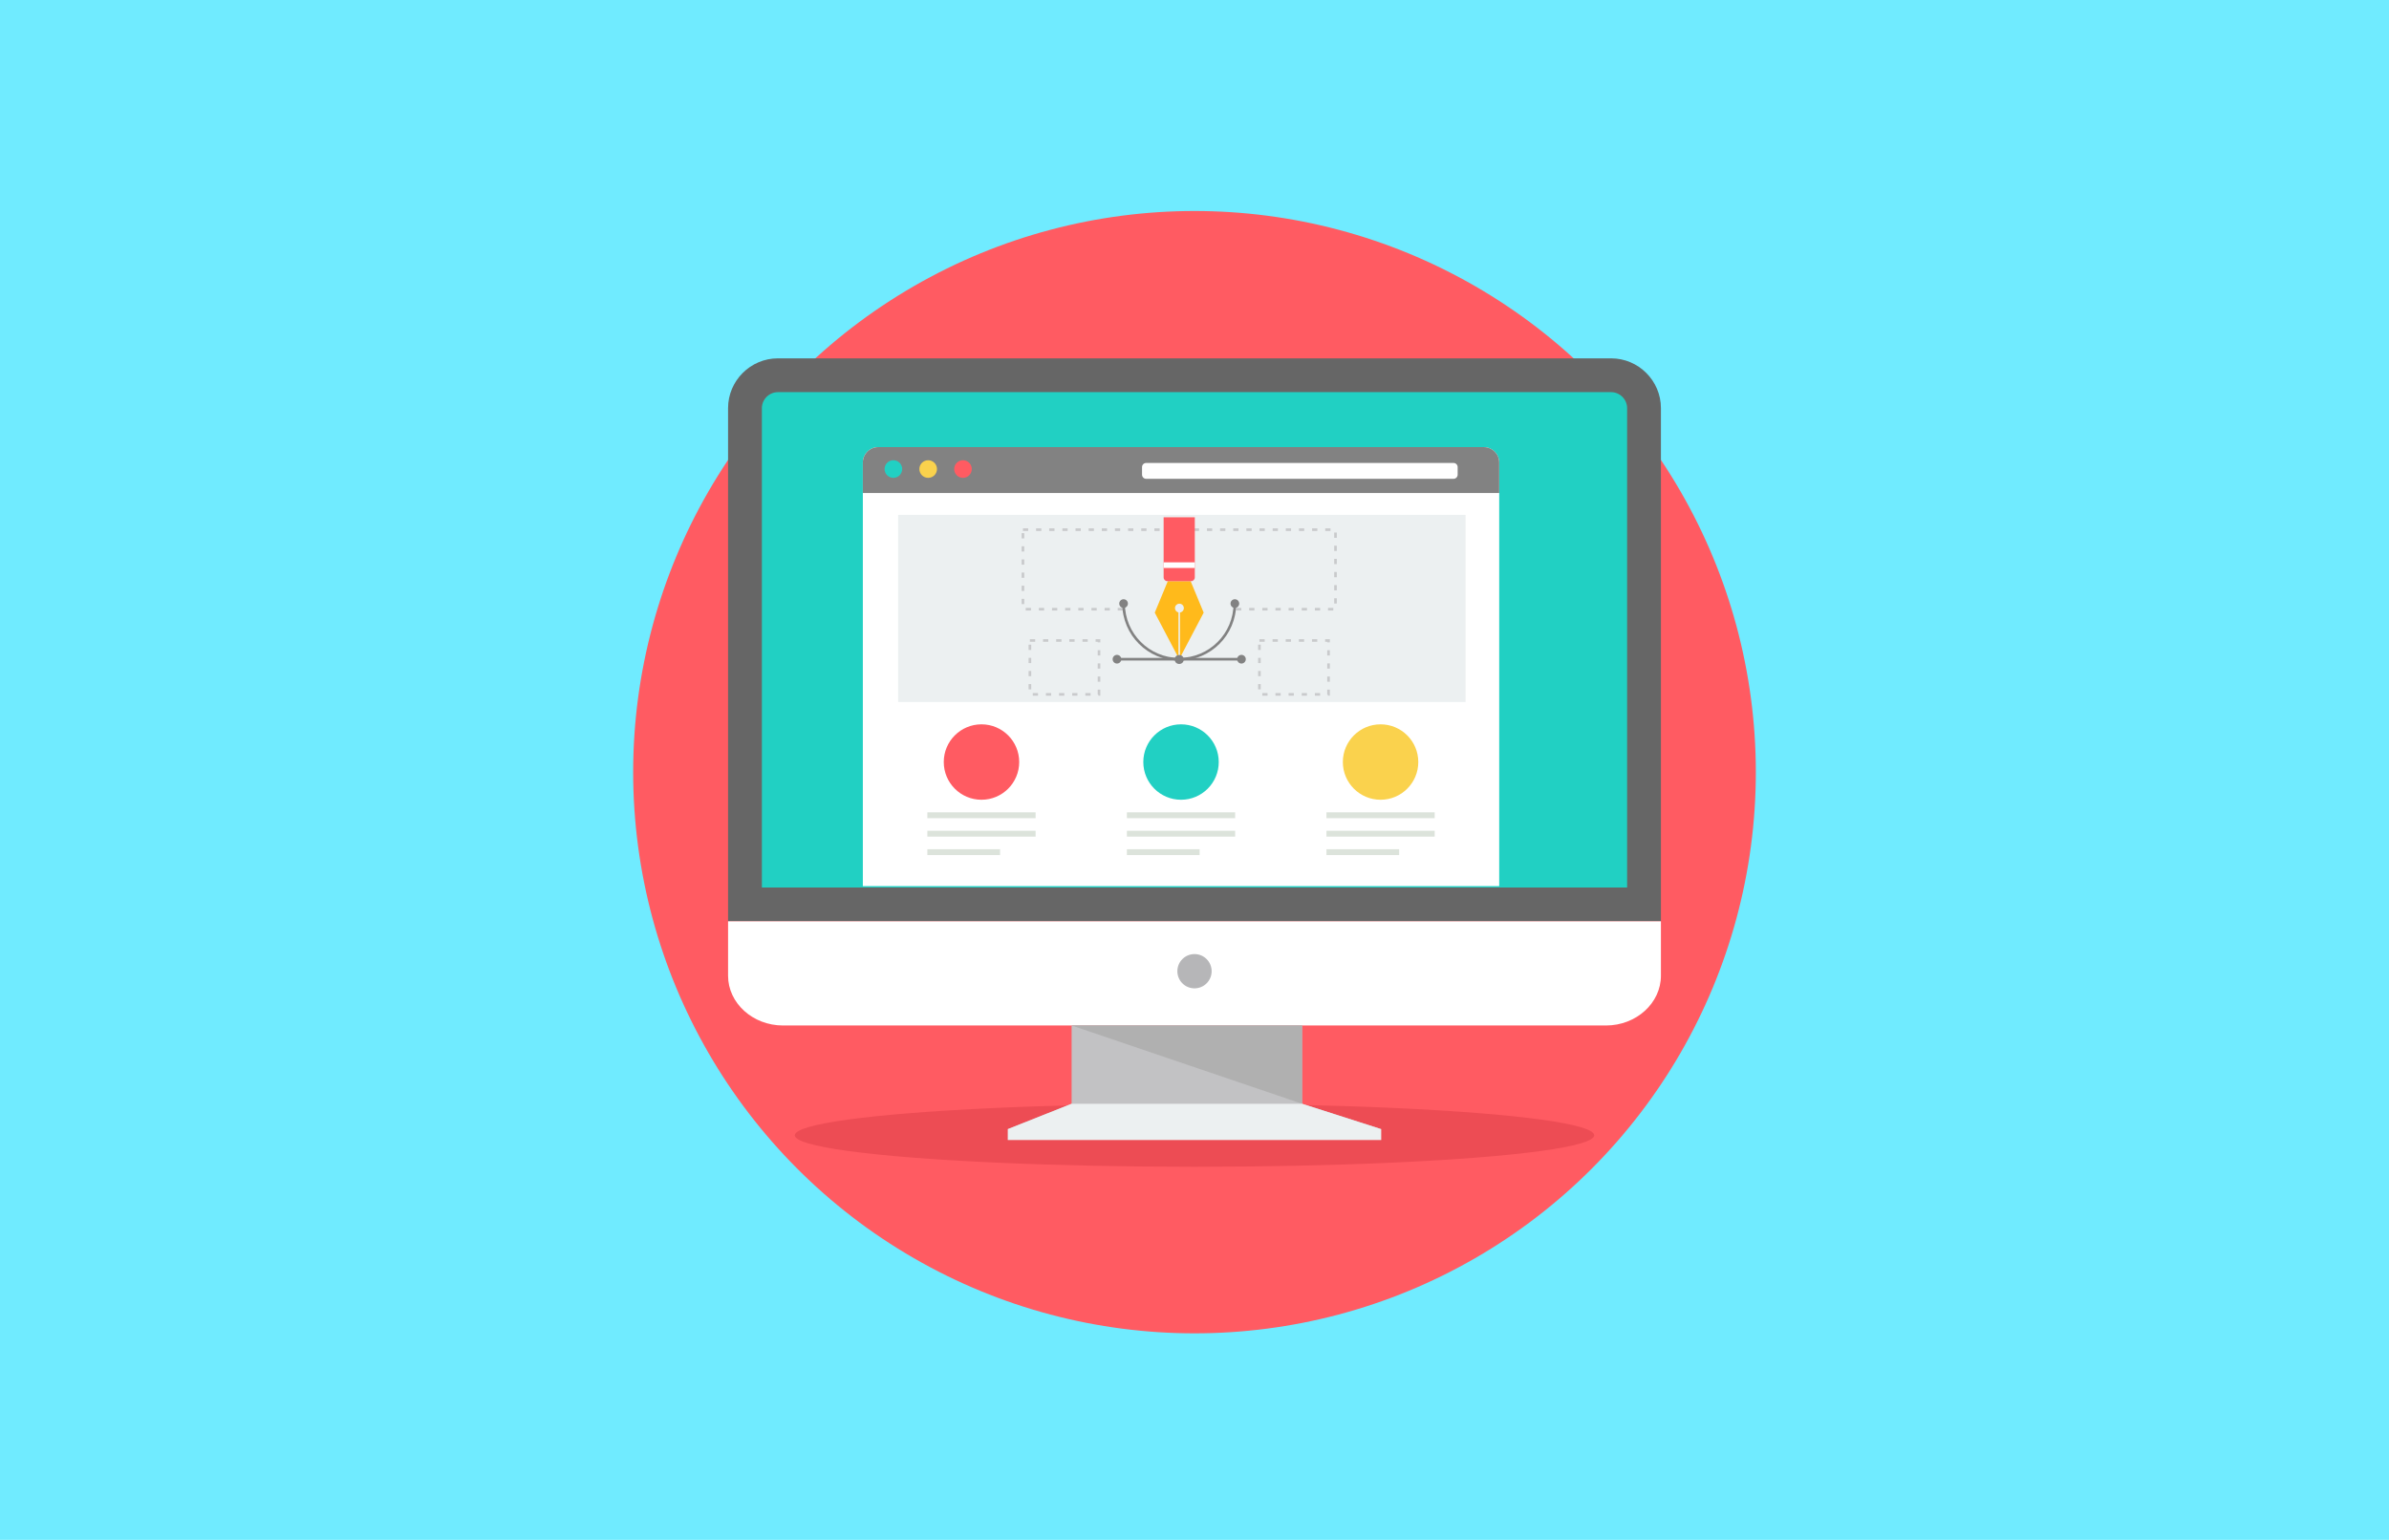 <?xml version="1.0" encoding="UTF-8"?>
<svg width="532px" height="343px" viewBox="0 0 532 343" version="1.1" xmlns="http://www.w3.org/2000/svg" xmlns:xlink="http://www.w3.org/1999/xlink">
    <!-- Generator: Sketch 45.1 (43504) - http://www.bohemiancoding.com/sketch -->
    <title>Artboard Copy 2</title>
    <desc>Created with Sketch.</desc>
    <defs></defs>
    <g id="Page-1" stroke="none" stroke-width="1" fill="none" fill-rule="evenodd">
        <g id="Artboard-Copy-2">
            <rect id="Rectangle" fill="#70EBFF" x="0" y="0" width="532" height="343"></rect>
            <g id="startup" transform="translate(141, 47)" fill-rule="nonzero">
                <circle id="Oval" fill="#FF5B62" cx="125" cy="125" r="125"></circle>
                <ellipse id="Oval" fill="#ED4C54" cx="125" cy="205.881" rx="89.005" ry="7.016"></ellipse>
                <path d="M32.217,32.823 L217.782,32.823 C223.878,32.823 228.867,37.812 228.867,43.908 L228.867,158.217 L21.132,158.217 L21.132,43.908 C21.132,37.811 26.12,32.823 32.217,32.823 Z" id="Shape" fill="#666666"></path>
                <path d="M28.66,150.691 L221.339,150.691 L221.339,43.909 C221.339,41.967 219.723,40.351 217.782,40.351 L32.218,40.351 C30.276,40.351 28.661,41.967 28.661,43.909 L28.661,150.692 L28.66,150.692 L28.66,150.691 Z" id="Shape" fill="#21D0C3"></path>
                <path d="M228.866,158.218 L228.866,170.34 C228.866,176.438 223.368,181.425 216.646,181.425 L33.352,181.425 C26.63,181.425 21.132,176.438 21.132,170.34 L21.132,158.218 L228.866,158.218 Z" id="Shape" fill="#FFFFFF"></path>
                <path d="M41.96,86.059 C59.582,86.059 74.466,97.769 79.262,113.831 C87.118,117.376 92.871,124.756 94.138,133.583 C95.522,133.25 96.969,133.072 98.456,133.072 C102.732,133.072 106.667,134.53 109.792,136.976 C110.774,130.775 116.144,126.034 122.621,126.034 C123.434,126.034 124.229,126.11 125,126.252 C125.771,126.109 126.566,126.034 127.378,126.034 C133.855,126.034 139.225,130.775 140.207,136.976 C143.331,134.53 147.268,133.072 151.543,133.072 C153.03,133.072 154.475,133.25 155.86,133.583 C157.127,124.755 162.881,117.375 170.736,113.831 C175.534,97.769 190.417,86.059 208.039,86.059 C212.71,86.059 217.188,86.883 221.339,88.391 L221.339,150.691 L133.154,150.691 L133.155,150.661 L133.095,150.691 L116.906,150.691 L116.846,150.661 L116.847,150.691 L28.661,150.691 L28.661,88.391 C32.811,86.883 37.29,86.059 41.961,86.059 L41.96,86.059 L41.96,86.059 Z" id="Shape" fill="#ECF0F1" opacity="0"></path>
                <g id="Group-3" transform="translate(50, 51.691)">
                    <g id="Group" transform="translate(0.996, 0.734)" fill="#FFFFFF">
                        <path d="M19.032,0.168 L122.976,0.168 L138.448,0.168 C140.323,0.168 141.857,1.703 141.857,3.577 L141.857,23.863 L141.857,97.957 L0.15,97.957 L0.149,97.956 L0.149,23.864 L0.149,3.577 C0.149,1.702 1.684,0.168 3.558,0.168 C3.559,0.168 19.032,0.168 19.032,0.168 Z" id="Shape"></path>
                    </g>
                    <g id="Group-2" transform="translate(1, 0)">
                        <path d="M3.555,0.902 L138.445,0.902 C140.32,0.902 141.854,2.437 141.854,4.311 L141.854,11.128 L0.146,11.128 L0.146,4.311 C0.146,2.436 1.679,0.902 3.555,0.902 Z" id="Shape" fill="#828282"></path>
                        <path d="M63.233,4.433 L131.686,4.433 C132.19,4.433 132.601,4.844 132.601,5.349 L132.601,7.047 C132.601,7.552 132.19,7.963 131.686,7.963 L63.233,7.963 C62.729,7.963 62.318,7.552 62.318,7.047 L62.318,5.349 C62.318,4.845 62.729,4.433 63.233,4.433 Z" id="Shape" fill="#FFFFFF"></path>
                        <path d="M6.946,3.826 C8.029,3.826 8.908,4.703 8.908,5.788 C8.908,6.873 8.029,7.75 6.946,7.75 C5.861,7.75 4.981,6.873 4.981,5.788 C4.981,4.703 5.861,3.826 6.946,3.826 Z" id="Shape" fill="#21D0C3"></path>
                        <path d="M14.693,3.826 C15.778,3.826 16.656,4.703 16.656,5.788 C16.656,6.873 15.778,7.75 14.693,7.75 C13.609,7.75 12.731,6.873 12.731,5.788 C12.73,4.703 13.61,3.826 14.693,3.826 Z" id="Shape" fill="#FAD24D"></path>
                        <path d="M22.443,3.826 C23.526,3.826 24.405,4.703 24.405,5.788 C24.405,6.873 23.526,7.75 22.443,7.75 C21.357,7.75 20.479,6.873 20.479,5.788 C20.479,4.703 21.357,3.826 22.443,3.826 Z" id="Shape" fill="#FF5B62"></path>
                        <polygon id="Shape" fill="#ECF0F1" points="8 16 134.37 16 134.37 57.687 8 57.687"></polygon>
                        <path d="M26.564,62.652 C31.204,62.652 34.964,66.413 34.964,71.052 C34.964,75.691 31.204,79.453 26.564,79.453 C21.925,79.453 18.165,75.691 18.165,71.052 C18.164,66.413 21.925,62.652 26.564,62.652 Z" id="Shape" fill="#FF5B62"></path>
                        <path d="M71,62.652 C75.639,62.652 79.399,66.413 79.399,71.052 C79.399,75.691 75.639,79.453 71,79.453 C66.361,79.453 62.601,75.691 62.601,71.052 C62.6,66.413 66.361,62.652 71,62.652 Z" id="Shape" fill="#21D0C3"></path>
                        <path d="M115.436,62.652 C120.074,62.652 123.835,66.413 123.835,71.052 C123.835,75.691 120.074,79.453 115.436,79.453 C110.796,79.453 107.035,75.691 107.035,71.052 C107.035,66.413 110.796,62.652 115.436,62.652 Z" id="Shape" fill="#FAD24D"></path>
                        <g id="Group" transform="translate(14.359, 81.789)" fill="#DCE3DB">
                            <path d="M0.152,0.464 L24.258,0.464 L24.258,1.771 L0.152,1.771 L0.152,0.464 Z M0.152,8.682 L16.343,8.682 L16.343,9.989 L0.152,9.989 L0.152,8.682 L0.152,8.682 Z M0.152,4.573 L24.258,4.573 L24.258,5.88 L0.152,5.88 L0.152,4.573 Z" id="Shape"></path>
                            <path d="M44.587,0.464 L68.693,0.464 L68.693,1.771 L44.587,1.771 L44.587,0.464 L44.587,0.464 Z M44.587,8.682 L60.78,8.682 L60.78,9.989 L44.587,9.989 L44.587,8.682 L44.587,8.682 Z M44.587,4.573 L68.693,4.573 L68.693,5.88 L44.587,5.88 L44.587,4.573 L44.587,4.573 Z" id="Shape"></path>
                            <path d="M89.024,0.464 L113.129,0.464 L113.129,1.771 L89.024,1.771 L89.024,0.464 Z M89.024,8.682 L105.215,8.682 L105.215,9.989 L89.024,9.989 L89.024,8.682 Z M89.024,4.573 L113.129,4.573 L113.129,5.88 L89.024,5.88 L89.024,4.573 Z" id="Shape"></path>
                        </g>
                    </g>
                </g>
                <circle id="Oval" fill="#B6B6B8" cx="125" cy="169.336" r="3.816"></circle>
                <polygon id="Shape" fill="#C2C2C4" points="148.957 198.863 166.582 204.511 83.416 204.511 97.637 198.863 97.637 181.426 148.958 181.426 148.958 198.863"></polygon>
                <polygon id="Shape" fill="#B0B0B0" points="148.957 198.863 97.636 181.426 148.957 181.426"></polygon>
                <polygon id="Shape" fill="#ECF0F1" points="97.636 198.863 148.957 198.863 166.582 204.511 166.582 206.942 125 206.942 83.416 206.942 83.416 204.511"></polygon>
            </g>
            <g id="Group-5" transform="translate(227, 115)" fill-rule="nonzero">
                <g id="Group" transform="translate(0.338, 2.678)" fill="#C9CACC">
                    <path d="M1.63,0.011 L1.63,0.597 L0.459,0.597 L0.459,0.011 L1.63,0.011 Z M0.166,1.077 L0.752,1.077 L0.752,2.247 L0.166,2.247 L0.166,1.077 Z M0.166,4.004 L0.752,4.004 L0.752,5.174 L0.166,5.174 L0.166,4.004 Z M0.166,6.931 L0.752,6.931 L0.752,8.101 L0.166,8.101 L0.166,6.931 Z M0.166,9.858 L0.752,9.858 L0.752,11.028 L0.166,11.028 L0.166,9.858 Z M0.166,12.785 L0.752,12.785 L0.752,13.955 L0.166,13.955 L0.166,12.785 Z M0.166,15.711 L0.752,15.711 L0.752,16.882 L0.166,16.882 L0.166,15.711 Z M1.078,18.312 L1.078,17.727 L2.249,17.727 L2.249,18.312 L1.078,18.312 Z M4.005,18.312 L4.005,17.727 L5.176,17.727 L5.176,18.312 L4.005,18.312 Z M6.932,18.312 L6.932,17.727 L8.103,17.727 L8.103,18.312 L6.932,18.312 Z M9.859,18.312 L9.859,17.727 L11.029,17.727 L11.029,18.312 L9.859,18.312 Z M12.786,18.312 L12.786,17.727 L13.956,17.727 L13.956,18.312 L12.786,18.312 Z M15.713,18.312 L15.713,17.727 L16.883,17.727 L16.883,18.312 L15.713,18.312 Z M18.639,18.312 L18.639,17.727 L19.81,17.727 L19.81,18.312 L18.639,18.312 Z M21.567,18.312 L21.567,17.727 L22.737,17.727 L22.737,18.312 L21.567,18.312 Z M24.493,18.312 L24.493,17.727 L25.664,17.727 L25.664,18.312 L24.493,18.312 Z M27.42,18.312 L27.42,17.727 L28.591,17.727 L28.591,18.312 L27.42,18.312 Z M30.347,18.312 L30.347,17.727 L31.518,17.727 L31.518,18.312 L30.347,18.312 Z M33.274,18.312 L33.274,17.727 L34.444,17.727 L34.444,18.312 L33.274,18.312 Z M36.201,18.312 L36.201,17.727 L37.371,17.727 L37.371,18.312 L36.201,18.312 Z M39.128,18.312 L39.128,17.727 L40.298,17.727 L40.298,18.312 L39.128,18.312 Z M42.054,18.312 L42.054,17.727 L43.225,17.727 L43.225,18.312 L42.054,18.312 Z M44.981,18.312 L44.981,17.727 L46.152,17.727 L46.152,18.312 L44.981,18.312 Z M47.908,18.312 L47.908,17.727 L49.079,17.727 L49.079,18.312 L47.908,18.312 Z M50.835,18.312 L50.835,17.727 L52.006,17.727 L52.006,18.312 L50.835,18.312 Z M53.762,18.312 L53.762,17.727 L54.932,17.727 L54.932,18.312 L53.762,18.312 Z M56.689,18.312 L56.689,17.727 L57.859,17.727 L57.859,18.312 L56.689,18.312 Z M59.616,18.312 L59.616,17.727 L60.786,17.727 L60.786,18.312 L59.616,18.312 Z M62.543,18.312 L62.543,17.727 L63.713,17.727 L63.713,18.312 L62.543,18.312 Z M65.469,18.312 L65.469,17.727 L66.64,17.727 L66.64,18.312 L65.469,18.312 Z M68.396,18.312 L68.396,17.727 L69.567,17.727 L69.567,18.312 L68.396,18.312 Z M70.351,16.755 L69.766,16.755 L69.766,15.584 L70.351,15.584 L70.351,16.755 Z M70.351,13.828 L69.766,13.828 L69.766,12.657 L70.351,12.657 L70.351,13.828 Z M70.351,10.901 L69.766,10.901 L69.766,9.73 L70.351,9.73 L70.351,10.901 Z M70.351,7.974 L69.766,7.974 L69.766,6.804 L70.351,6.804 L70.351,7.974 Z M70.351,5.047 L69.766,5.047 L69.766,3.877 L70.351,3.877 L70.351,5.047 Z M70.351,2.121 L69.766,2.121 L69.766,0.95 L70.351,0.95 L70.351,2.121 Z M68.947,0.012 L68.947,0.597 L67.776,0.597 L67.776,0.012 L68.947,0.012 Z M66.02,0.012 L66.02,0.597 L64.85,0.597 L64.85,0.012 L66.02,0.012 Z M63.093,0.012 L63.093,0.597 L61.923,0.597 L61.923,0.012 L63.093,0.012 Z M60.166,0.012 L60.166,0.597 L58.996,0.597 L58.996,0.012 L60.166,0.012 Z M57.24,0.012 L57.24,0.597 L56.069,0.597 L56.069,0.012 L57.24,0.012 Z M54.313,0.012 L54.313,0.597 L53.142,0.597 L53.142,0.012 L54.313,0.012 Z M51.386,0.012 L51.386,0.597 L50.215,0.597 L50.215,0.012 L51.386,0.012 Z M48.459,0.012 L48.459,0.597 L47.289,0.597 L47.289,0.012 L48.459,0.012 Z M45.532,0.012 L45.532,0.597 L44.361,0.597 L44.361,0.012 L45.532,0.012 Z M42.605,0.012 L42.605,0.597 L41.435,0.597 L41.435,0.012 L42.605,0.012 Z M39.678,0.012 L39.678,0.597 L38.508,0.597 L38.508,0.012 L39.678,0.012 Z M36.752,0.012 L36.752,0.597 L35.581,0.597 L35.581,0.012 L36.752,0.012 Z M33.825,0.012 L33.825,0.597 L32.654,0.597 L32.654,0.012 L33.825,0.012 Z M30.898,0.012 L30.898,0.597 L29.727,0.597 L29.727,0.012 L30.898,0.012 Z M27.971,0.012 L27.971,0.597 L26.8,0.597 L26.8,0.012 L27.971,0.012 Z M25.044,0.012 L25.044,0.597 L23.874,0.597 L23.874,0.012 L25.044,0.012 Z M22.117,0.012 L22.117,0.597 L20.947,0.597 L20.947,0.012 L22.117,0.012 Z M19.19,0.012 L19.19,0.597 L18.02,0.597 L18.02,0.012 L19.19,0.012 Z M16.264,0.012 L16.264,0.597 L15.093,0.597 L15.093,0.012 L16.264,0.012 Z M13.337,0.012 L13.337,0.597 L12.166,0.597 L12.166,0.012 L13.337,0.012 Z M10.41,0.012 L10.41,0.597 L9.239,0.597 L9.239,0.012 L10.41,0.012 Z M7.483,0.012 L7.483,0.597 L6.312,0.597 L6.312,0.012 L7.483,0.012 Z M4.556,0.012 L4.556,0.597 L3.385,0.597 L3.385,0.012 L4.556,0.012 Z" id="Shape"></path>
                    <path d="M3.179,24.696 L3.179,25.282 L2.008,25.282 L2.008,24.696 L3.179,24.696 Z M52.827,25.924 L53.413,25.924 L53.413,27.095 L52.827,27.095 L52.827,25.924 Z M52.827,28.851 L53.413,28.851 L53.413,30.022 L52.827,30.022 L52.827,28.851 Z M52.827,31.778 L53.413,31.778 L53.413,32.948 L52.827,32.948 L52.827,31.778 Z M52.827,34.705 L53.413,34.705 L53.413,35.875 L52.827,35.875 L52.827,34.705 Z M53.759,37.285 L53.759,36.7 L54.93,36.7 L54.93,37.285 L53.759,37.285 Z M56.686,37.285 L56.686,36.7 L57.857,36.7 L57.857,37.285 L56.686,37.285 Z M59.613,37.285 L59.613,36.7 L60.784,36.7 L60.784,37.285 L59.613,37.285 Z M62.54,37.285 L62.54,36.7 L63.71,36.7 L63.71,37.285 L62.54,37.285 Z M65.467,37.285 L65.467,36.7 L66.637,36.7 L66.637,37.285 L65.467,37.285 Z M68.394,37.285 L68.394,37.167 L68.219,36.993 L68.219,35.94 L68.804,35.94 L68.804,36.993 L68.804,37.286 L68.511,37.286 L68.393,37.286 L68.393,37.285 L68.394,37.285 Z M68.804,34.183 L68.219,34.183 L68.219,33.013 L68.804,33.013 L68.804,34.183 Z M68.804,31.257 L68.219,31.257 L68.219,30.086 L68.804,30.086 L68.804,31.257 Z M68.804,28.33 L68.219,28.33 L68.219,27.159 L68.804,27.159 L68.804,28.33 Z M68.804,25.403 L68.219,25.403 L68.219,25.282 L67.755,25.282 L67.755,24.697 L68.512,24.697 L68.805,24.697 L68.805,24.99 L68.805,25.404 L68.804,25.403 Z M65.998,24.696 L65.998,25.282 L64.828,25.282 L64.828,24.696 L65.998,24.696 Z M63.071,24.696 L63.071,25.282 L61.901,25.282 L61.901,24.696 L63.071,24.696 Z M60.145,24.696 L60.145,25.282 L58.974,25.282 L58.974,24.696 L60.145,24.696 Z M57.218,24.696 L57.218,25.282 L56.047,25.282 L56.047,24.696 L57.218,24.696 Z M54.291,24.696 L54.291,25.282 L53.12,25.282 L53.12,24.696 L54.291,24.696 Z M1.715,25.924 L2.3,25.924 L2.3,27.095 L1.715,27.095 L1.715,25.924 Z M1.715,28.851 L2.3,28.851 L2.3,30.022 L1.715,30.022 L1.715,28.851 Z M1.715,31.778 L2.3,31.778 L2.3,32.948 L1.715,32.948 L1.715,31.778 Z M1.715,34.705 L2.3,34.705 L2.3,35.875 L1.715,35.875 L1.715,34.705 Z M2.647,37.285 L2.647,36.7 L3.818,36.7 L3.818,37.285 L2.647,37.285 Z M5.574,37.285 L5.574,36.7 L6.744,36.7 L6.744,37.285 L5.574,37.285 Z M8.501,37.285 L8.501,36.7 L9.671,36.7 L9.671,37.285 L8.501,37.285 Z M11.428,37.285 L11.428,36.7 L12.598,36.7 L12.598,37.285 L11.428,37.285 Z M14.354,37.285 L14.354,36.7 L15.525,36.7 L15.525,37.285 L14.354,37.285 Z M17.281,37.285 L17.281,37.167 L17.107,36.993 L17.107,35.94 L17.692,35.94 L17.692,36.993 L17.692,37.286 L17.399,37.286 L17.281,37.286 L17.281,37.285 L17.281,37.285 Z M17.692,34.183 L17.106,34.183 L17.106,33.013 L17.692,33.013 L17.692,34.183 Z M17.692,31.257 L17.106,31.257 L17.106,30.086 L17.692,30.086 L17.692,31.257 Z M17.692,28.33 L17.106,28.33 L17.106,27.159 L17.692,27.159 L17.692,28.33 Z M17.692,25.403 L17.106,25.403 L17.106,25.282 L16.642,25.282 L16.642,24.697 L17.399,24.697 L17.692,24.697 L17.692,24.99 L17.692,25.404 L17.692,25.403 Z M14.886,24.696 L14.886,25.282 L13.715,25.282 L13.715,24.696 L14.886,24.696 Z M11.959,24.696 L11.959,25.282 L10.789,25.282 L10.789,24.696 L11.959,24.696 Z M9.032,24.696 L9.032,25.282 L7.862,25.282 L7.862,24.696 L9.032,24.696 Z M6.105,24.696 L6.105,25.282 L4.935,25.282 L4.935,24.696 L6.105,24.696 Z" id="Shape"></path>
                </g>
                <circle id="Oval" fill="#ECF0F1" cx="35.598" cy="19.448" r="12.391"></circle>
                <path d="M48.281,19.447 C48.281,22.949 46.861,26.12 44.566,28.415 C42.271,30.711 39.1,32.13 35.598,32.13 C32.096,32.13 28.925,30.711 26.63,28.415 C24.334,26.12 22.915,22.949 22.915,19.447 L23.5,19.447 C23.5,22.788 24.854,25.813 27.044,28.002 C29.232,30.191 32.257,31.545 35.598,31.545 C38.939,31.545 41.964,30.191 44.153,28.002 C46.342,25.813 47.696,22.788 47.696,19.447 L48.281,19.447 Z" id="Shape" fill="#828282"></path>
                <path d="M33.059,14.453 L30.152,21.464 L35.429,31.515 L35.429,21.42 C34.986,21.323 34.654,20.928 34.654,20.457 C34.654,19.912 35.096,19.471 35.64,19.471 C36.185,19.471 36.626,19.912 36.626,20.457 C36.626,20.958 36.252,21.372 35.767,21.434 L35.767,31.515 L41.044,21.464 L38.136,14.453 L35.598,14.453 L33.059,14.453 L33.059,14.453 L33.059,14.453 Z" id="Shape" fill="#FFBA1B"></path>
                <g id="Group" transform="translate(20.699, 30.737)" fill="#828282">
                    <polygon id="Shape" points="1.038 0.808 28.758 0.808 28.758 1.394 1.038 1.394"></polygon>
                    <path d="M1.038,0.133 C1.572,0.133 2.005,0.566 2.005,1.101 C2.005,1.635 1.572,2.068 1.038,2.068 C0.504,2.068 0.071,1.635 0.071,1.101 C0.071,0.566 0.504,0.133 1.038,0.133 Z" id="Shape"></path>
                    <path d="M28.759,0.133 C29.293,0.133 29.726,0.566 29.726,1.101 C29.726,1.635 29.293,2.068 28.759,2.068 C28.225,2.068 27.791,1.635 27.791,1.101 C27.791,0.566 28.225,0.133 28.759,0.133 Z" id="Shape"></path>
                </g>
                <path d="M32.127,0.221 L39.068,0.221 L39.068,13.63 C39.068,14.083 38.697,14.453 38.244,14.453 L32.951,14.453 C32.498,14.453 32.127,14.083 32.127,13.63 L32.127,0.221 Z" id="Shape" fill="#FF5B62"></path>
                <rect id="Rectangle-path" fill="#FFFFFF" x="32.128" y="10.259" width="6.939" height="1.254"></rect>
                <g id="Group" transform="translate(22.189, 18.321)" fill="#828282">
                    <circle id="Oval" cx="13.409" cy="13.575" r="1"></circle>
                    <path d="M1.018,0.159 C1.552,0.159 1.985,0.592 1.985,1.126 C1.985,1.66 1.552,2.094 1.018,2.094 C0.484,2.094 0.051,1.66 0.051,1.126 C0.051,0.592 0.484,0.159 1.018,0.159 Z" id="Shape"></path>
                    <path d="M25.8,0.159 C26.334,0.159 26.767,0.592 26.767,1.126 C26.767,1.66 26.334,2.094 25.8,2.094 C25.265,2.094 24.832,1.66 24.832,1.126 C24.832,0.592 25.265,0.159 25.8,0.159 Z" id="Shape"></path>
                </g>
            </g>
        </g>
    </g>
</svg>
